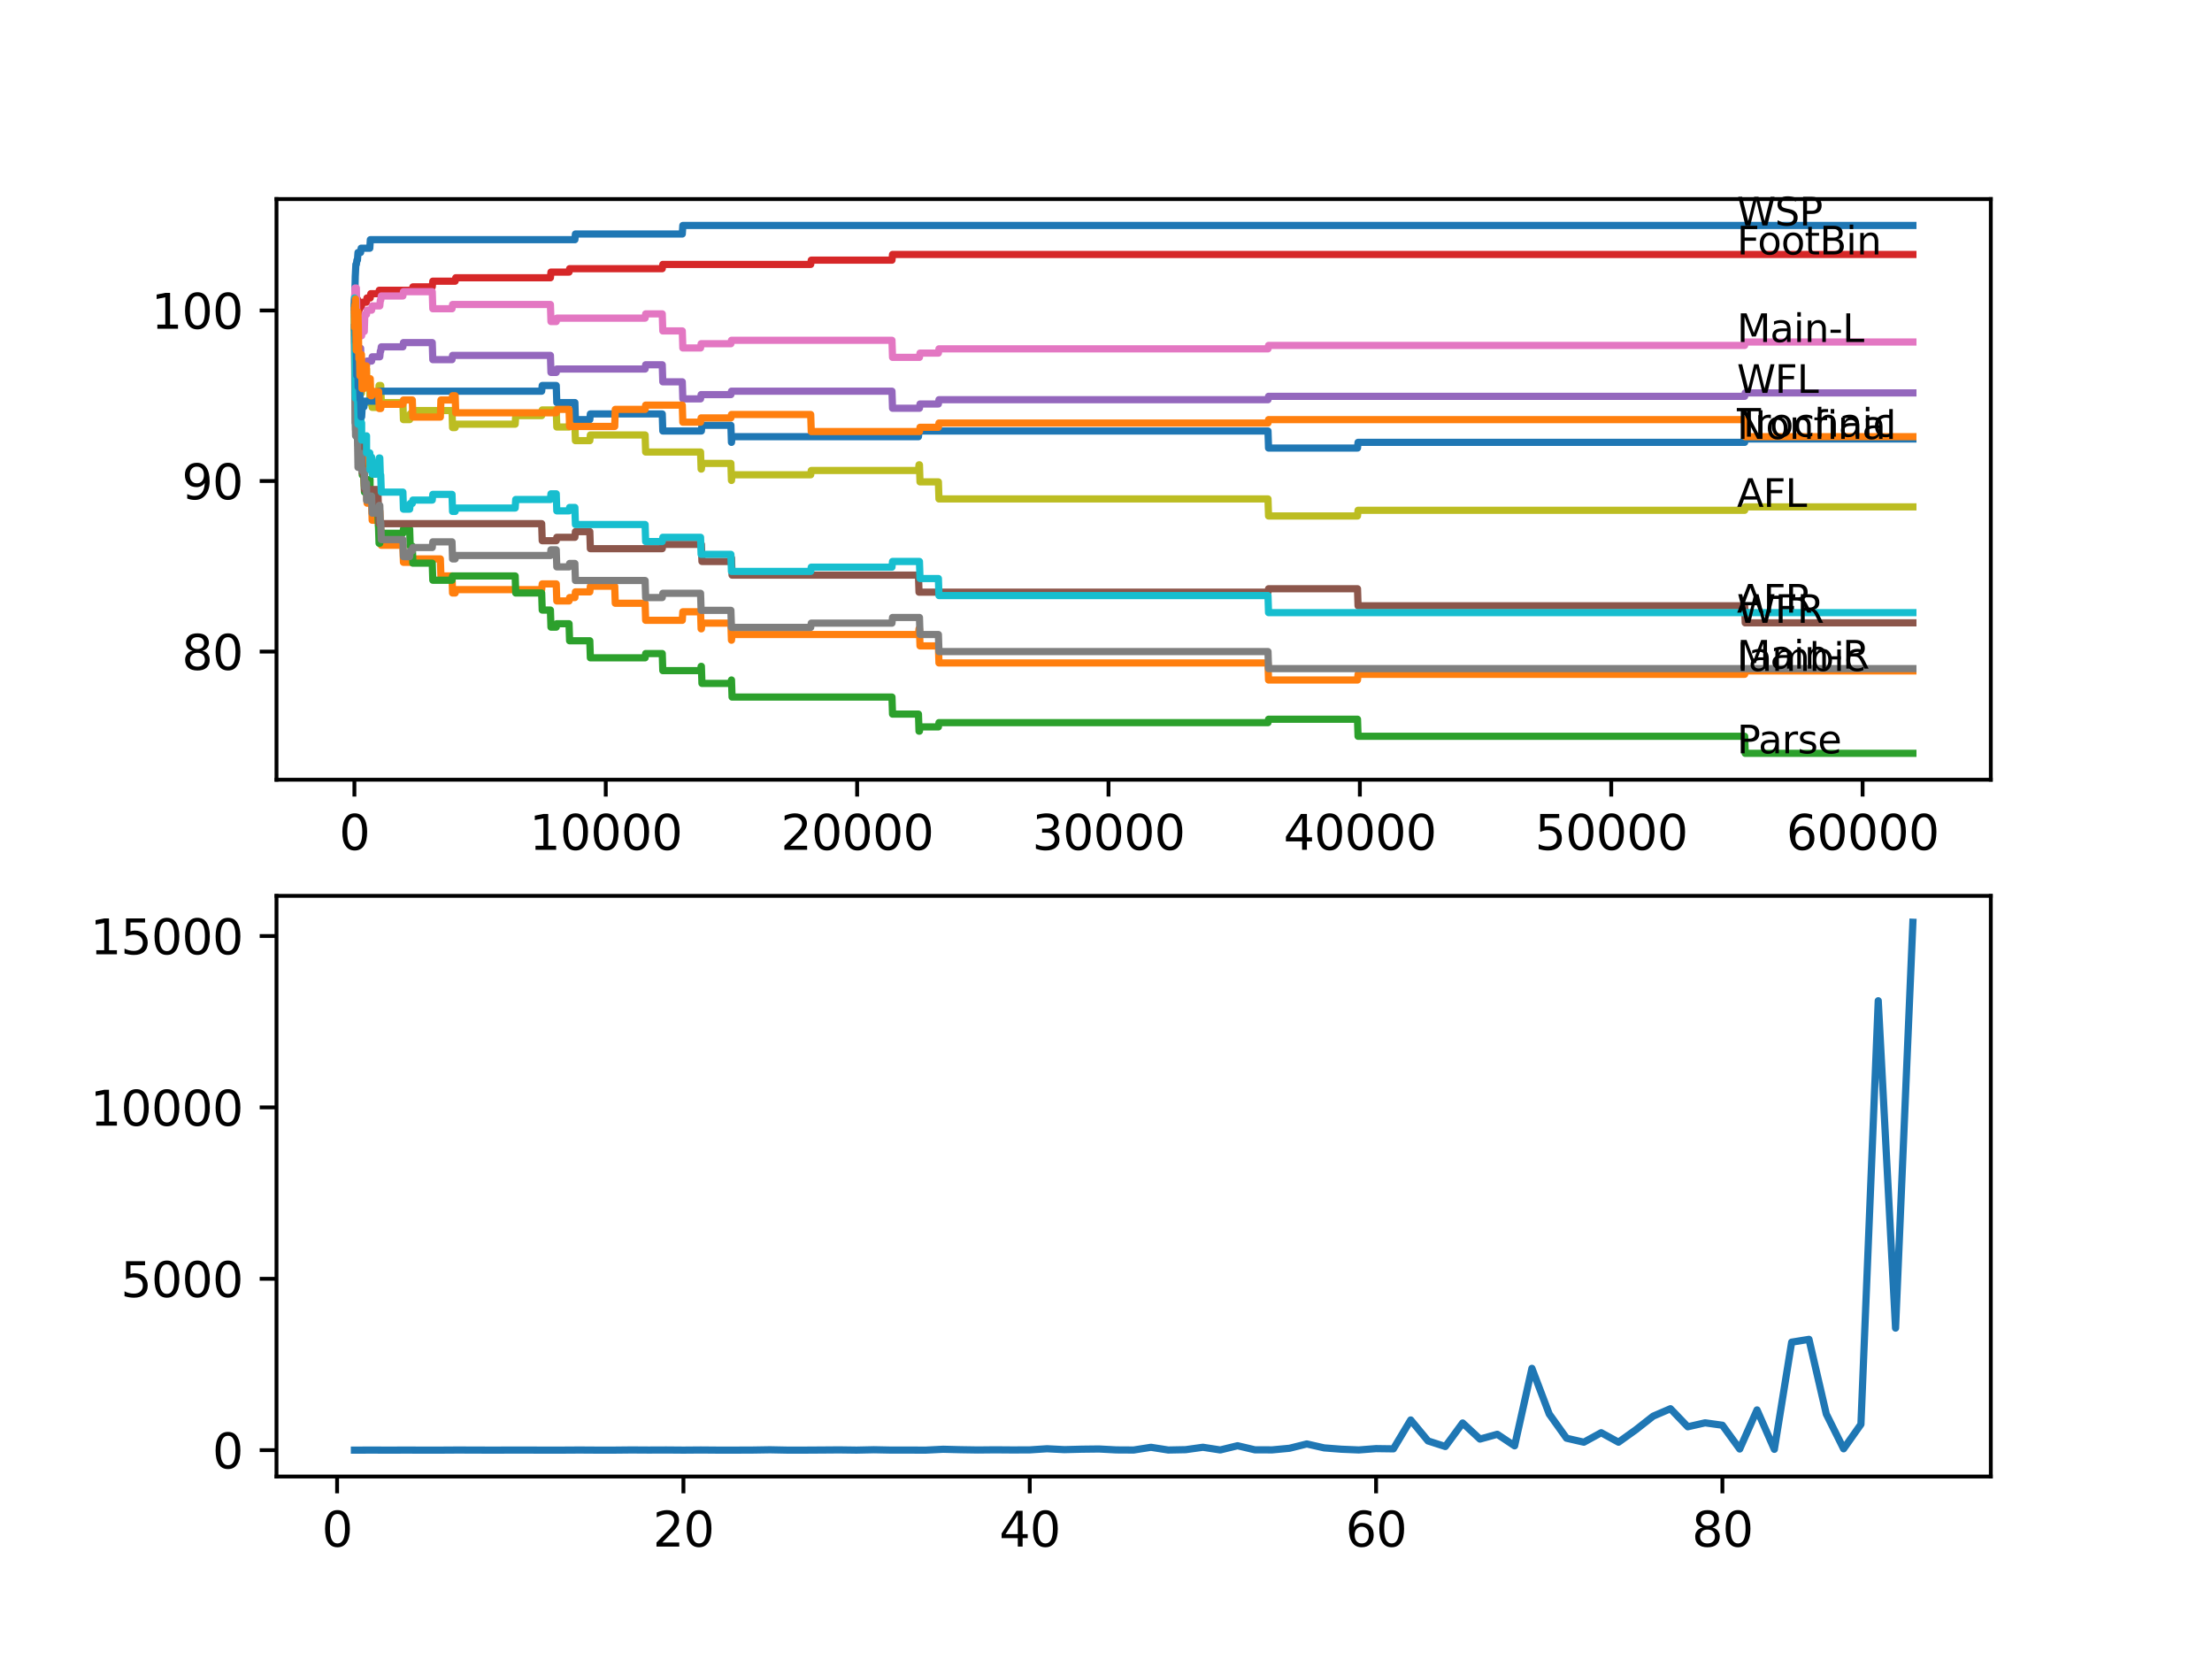 <?xml version="1.0" encoding="utf-8" standalone="no"?>
<!DOCTYPE svg PUBLIC "-//W3C//DTD SVG 1.1//EN"
  "http://www.w3.org/Graphics/SVG/1.1/DTD/svg11.dtd">
<svg xmlns:xlink="http://www.w3.org/1999/xlink" width="460.8pt" height="345.6pt" viewBox="0 0 460.8 345.6" xmlns="http://www.w3.org/2000/svg" version="1.1">
 <defs>
  <style type="text/css">*{stroke-linejoin: round; stroke-linecap: butt}</style>
 </defs>
 <g id="figure_1">
  <g id="patch_1">
   <path d="M 0 345.6 
L 460.8 345.6 
L 460.8 0 
L 0 0 
z
" style="fill: #ffffff"/>
  </g>
  <g id="axes_1">
   <g id="patch_2">
    <path d="M 57.6 162.432 
L 414.72 162.432 
L 414.72 41.472 
L 57.6 41.472 
z
" style="fill: #ffffff"/>
   </g>
   <g id="matplotlib.axis_1">
    <g id="xtick_1">
     <g id="line2d_1">
      <defs>
       <path id="m4cd9a6e274" d="M 0 0 
L 0 3.5 
" style="stroke: #000000; stroke-width: 0.8"/>
      </defs>
      <g>
       <use xlink:href="#m4cd9a6e274" x="73.827" y="162.432" style="stroke: #000000; stroke-width: 0.8"/>
      </g>
     </g>
     <g id="text_1">
      <!-- 0 -->
      <g transform="translate(70.646 177.03)scale(0.1 -0.1)">
       <defs>
        <path id="DejaVuSans-30" d="M 2034 4250 
Q 1547 4250 1301 3770 
Q 1056 3291 1056 2328 
Q 1056 1369 1301 889 
Q 1547 409 2034 409 
Q 2525 409 2770 889 
Q 3016 1369 3016 2328 
Q 3016 3291 2770 3770 
Q 2525 4250 2034 4250 
z
M 2034 4750 
Q 2819 4750 3233 4129 
Q 3647 3509 3647 2328 
Q 3647 1150 3233 529 
Q 2819 -91 2034 -91 
Q 1250 -91 836 529 
Q 422 1150 422 2328 
Q 422 3509 836 4129 
Q 1250 4750 2034 4750 
z
" transform="scale(0.016)"/>
       </defs>
       <use xlink:href="#DejaVuSans-30"/>
      </g>
     </g>
    </g>
    <g id="xtick_2">
     <g id="line2d_2">
      <g>
       <use xlink:href="#m4cd9a6e274" x="126.192" y="162.432" style="stroke: #000000; stroke-width: 0.8"/>
      </g>
     </g>
     <g id="text_2">
      <!-- 10000 -->
      <g transform="translate(110.286 177.03)scale(0.1 -0.1)">
       <defs>
        <path id="DejaVuSans-31" d="M 794 531 
L 1825 531 
L 1825 4091 
L 703 3866 
L 703 4441 
L 1819 4666 
L 2450 4666 
L 2450 531 
L 3481 531 
L 3481 0 
L 794 0 
L 794 531 
z
" transform="scale(0.016)"/>
       </defs>
       <use xlink:href="#DejaVuSans-31"/>
       <use xlink:href="#DejaVuSans-30" x="63.623"/>
       <use xlink:href="#DejaVuSans-30" x="127.246"/>
       <use xlink:href="#DejaVuSans-30" x="190.869"/>
       <use xlink:href="#DejaVuSans-30" x="254.492"/>
      </g>
     </g>
    </g>
    <g id="xtick_3">
     <g id="line2d_3">
      <g>
       <use xlink:href="#m4cd9a6e274" x="178.556" y="162.432" style="stroke: #000000; stroke-width: 0.8"/>
      </g>
     </g>
     <g id="text_3">
      <!-- 20000 -->
      <g transform="translate(162.65 177.03)scale(0.1 -0.1)">
       <defs>
        <path id="DejaVuSans-32" d="M 1228 531 
L 3431 531 
L 3431 0 
L 469 0 
L 469 531 
Q 828 903 1448 1529 
Q 2069 2156 2228 2338 
Q 2531 2678 2651 2914 
Q 2772 3150 2772 3378 
Q 2772 3750 2511 3984 
Q 2250 4219 1831 4219 
Q 1534 4219 1204 4116 
Q 875 4013 500 3803 
L 500 4441 
Q 881 4594 1212 4672 
Q 1544 4750 1819 4750 
Q 2544 4750 2975 4387 
Q 3406 4025 3406 3419 
Q 3406 3131 3298 2873 
Q 3191 2616 2906 2266 
Q 2828 2175 2409 1742 
Q 1991 1309 1228 531 
z
" transform="scale(0.016)"/>
       </defs>
       <use xlink:href="#DejaVuSans-32"/>
       <use xlink:href="#DejaVuSans-30" x="63.623"/>
       <use xlink:href="#DejaVuSans-30" x="127.246"/>
       <use xlink:href="#DejaVuSans-30" x="190.869"/>
       <use xlink:href="#DejaVuSans-30" x="254.492"/>
      </g>
     </g>
    </g>
    <g id="xtick_4">
     <g id="line2d_4">
      <g>
       <use xlink:href="#m4cd9a6e274" x="230.921" y="162.432" style="stroke: #000000; stroke-width: 0.8"/>
      </g>
     </g>
     <g id="text_4">
      <!-- 30000 -->
      <g transform="translate(215.015 177.03)scale(0.1 -0.1)">
       <defs>
        <path id="DejaVuSans-33" d="M 2597 2516 
Q 3050 2419 3304 2112 
Q 3559 1806 3559 1356 
Q 3559 666 3084 287 
Q 2609 -91 1734 -91 
Q 1441 -91 1130 -33 
Q 819 25 488 141 
L 488 750 
Q 750 597 1062 519 
Q 1375 441 1716 441 
Q 2309 441 2620 675 
Q 2931 909 2931 1356 
Q 2931 1769 2642 2001 
Q 2353 2234 1838 2234 
L 1294 2234 
L 1294 2753 
L 1863 2753 
Q 2328 2753 2575 2939 
Q 2822 3125 2822 3475 
Q 2822 3834 2567 4026 
Q 2313 4219 1838 4219 
Q 1578 4219 1281 4162 
Q 984 4106 628 3988 
L 628 4550 
Q 988 4650 1302 4700 
Q 1616 4750 1894 4750 
Q 2613 4750 3031 4423 
Q 3450 4097 3450 3541 
Q 3450 3153 3228 2886 
Q 3006 2619 2597 2516 
z
" transform="scale(0.016)"/>
       </defs>
       <use xlink:href="#DejaVuSans-33"/>
       <use xlink:href="#DejaVuSans-30" x="63.623"/>
       <use xlink:href="#DejaVuSans-30" x="127.246"/>
       <use xlink:href="#DejaVuSans-30" x="190.869"/>
       <use xlink:href="#DejaVuSans-30" x="254.492"/>
      </g>
     </g>
    </g>
    <g id="xtick_5">
     <g id="line2d_5">
      <g>
       <use xlink:href="#m4cd9a6e274" x="283.285" y="162.432" style="stroke: #000000; stroke-width: 0.8"/>
      </g>
     </g>
     <g id="text_5">
      <!-- 40000 -->
      <g transform="translate(267.379 177.03)scale(0.1 -0.1)">
       <defs>
        <path id="DejaVuSans-34" d="M 2419 4116 
L 825 1625 
L 2419 1625 
L 2419 4116 
z
M 2253 4666 
L 3047 4666 
L 3047 1625 
L 3713 1625 
L 3713 1100 
L 3047 1100 
L 3047 0 
L 2419 0 
L 2419 1100 
L 313 1100 
L 313 1709 
L 2253 4666 
z
" transform="scale(0.016)"/>
       </defs>
       <use xlink:href="#DejaVuSans-34"/>
       <use xlink:href="#DejaVuSans-30" x="63.623"/>
       <use xlink:href="#DejaVuSans-30" x="127.246"/>
       <use xlink:href="#DejaVuSans-30" x="190.869"/>
       <use xlink:href="#DejaVuSans-30" x="254.492"/>
      </g>
     </g>
    </g>
    <g id="xtick_6">
     <g id="line2d_6">
      <g>
       <use xlink:href="#m4cd9a6e274" x="335.65" y="162.432" style="stroke: #000000; stroke-width: 0.8"/>
      </g>
     </g>
     <g id="text_6">
      <!-- 50000 -->
      <g transform="translate(319.744 177.03)scale(0.1 -0.1)">
       <defs>
        <path id="DejaVuSans-35" d="M 691 4666 
L 3169 4666 
L 3169 4134 
L 1269 4134 
L 1269 2991 
Q 1406 3038 1543 3061 
Q 1681 3084 1819 3084 
Q 2600 3084 3056 2656 
Q 3513 2228 3513 1497 
Q 3513 744 3044 326 
Q 2575 -91 1722 -91 
Q 1428 -91 1123 -41 
Q 819 9 494 109 
L 494 744 
Q 775 591 1075 516 
Q 1375 441 1709 441 
Q 2250 441 2565 725 
Q 2881 1009 2881 1497 
Q 2881 1984 2565 2268 
Q 2250 2553 1709 2553 
Q 1456 2553 1204 2497 
Q 953 2441 691 2322 
L 691 4666 
z
" transform="scale(0.016)"/>
       </defs>
       <use xlink:href="#DejaVuSans-35"/>
       <use xlink:href="#DejaVuSans-30" x="63.623"/>
       <use xlink:href="#DejaVuSans-30" x="127.246"/>
       <use xlink:href="#DejaVuSans-30" x="190.869"/>
       <use xlink:href="#DejaVuSans-30" x="254.492"/>
      </g>
     </g>
    </g>
    <g id="xtick_7">
     <g id="line2d_7">
      <g>
       <use xlink:href="#m4cd9a6e274" x="388.014" y="162.432" style="stroke: #000000; stroke-width: 0.8"/>
      </g>
     </g>
     <g id="text_7">
      <!-- 60000 -->
      <g transform="translate(372.108 177.03)scale(0.1 -0.1)">
       <defs>
        <path id="DejaVuSans-36" d="M 2113 2584 
Q 1688 2584 1439 2293 
Q 1191 2003 1191 1497 
Q 1191 994 1439 701 
Q 1688 409 2113 409 
Q 2538 409 2786 701 
Q 3034 994 3034 1497 
Q 3034 2003 2786 2293 
Q 2538 2584 2113 2584 
z
M 3366 4563 
L 3366 3988 
Q 3128 4100 2886 4159 
Q 2644 4219 2406 4219 
Q 1781 4219 1451 3797 
Q 1122 3375 1075 2522 
Q 1259 2794 1537 2939 
Q 1816 3084 2150 3084 
Q 2853 3084 3261 2657 
Q 3669 2231 3669 1497 
Q 3669 778 3244 343 
Q 2819 -91 2113 -91 
Q 1303 -91 875 529 
Q 447 1150 447 2328 
Q 447 3434 972 4092 
Q 1497 4750 2381 4750 
Q 2619 4750 2861 4703 
Q 3103 4656 3366 4563 
z
" transform="scale(0.016)"/>
       </defs>
       <use xlink:href="#DejaVuSans-36"/>
       <use xlink:href="#DejaVuSans-30" x="63.623"/>
       <use xlink:href="#DejaVuSans-30" x="127.246"/>
       <use xlink:href="#DejaVuSans-30" x="190.869"/>
       <use xlink:href="#DejaVuSans-30" x="254.492"/>
      </g>
     </g>
    </g>
   </g>
   <g id="matplotlib.axis_2">
    <g id="ytick_1">
     <g id="line2d_8">
      <defs>
       <path id="mcfcd69f69e" d="M 0 0 
L -3.5 0 
" style="stroke: #000000; stroke-width: 0.8"/>
      </defs>
      <g>
       <use xlink:href="#mcfcd69f69e" x="57.6" y="135.735" style="stroke: #000000; stroke-width: 0.8"/>
      </g>
     </g>
     <g id="text_8">
      <!-- 80 -->
      <g transform="translate(37.875 139.534)scale(0.1 -0.1)">
       <defs>
        <path id="DejaVuSans-38" d="M 2034 2216 
Q 1584 2216 1326 1975 
Q 1069 1734 1069 1313 
Q 1069 891 1326 650 
Q 1584 409 2034 409 
Q 2484 409 2743 651 
Q 3003 894 3003 1313 
Q 3003 1734 2745 1975 
Q 2488 2216 2034 2216 
z
M 1403 2484 
Q 997 2584 770 2862 
Q 544 3141 544 3541 
Q 544 4100 942 4425 
Q 1341 4750 2034 4750 
Q 2731 4750 3128 4425 
Q 3525 4100 3525 3541 
Q 3525 3141 3298 2862 
Q 3072 2584 2669 2484 
Q 3125 2378 3379 2068 
Q 3634 1759 3634 1313 
Q 3634 634 3220 271 
Q 2806 -91 2034 -91 
Q 1263 -91 848 271 
Q 434 634 434 1313 
Q 434 1759 690 2068 
Q 947 2378 1403 2484 
z
M 1172 3481 
Q 1172 3119 1398 2916 
Q 1625 2713 2034 2713 
Q 2441 2713 2670 2916 
Q 2900 3119 2900 3481 
Q 2900 3844 2670 4047 
Q 2441 4250 2034 4250 
Q 1625 4250 1398 4047 
Q 1172 3844 1172 3481 
z
" transform="scale(0.016)"/>
       </defs>
       <use xlink:href="#DejaVuSans-38"/>
       <use xlink:href="#DejaVuSans-30" x="63.623"/>
      </g>
     </g>
    </g>
    <g id="ytick_2">
     <g id="line2d_9">
      <g>
       <use xlink:href="#mcfcd69f69e" x="57.6" y="100.205" style="stroke: #000000; stroke-width: 0.8"/>
      </g>
     </g>
     <g id="text_9">
      <!-- 90 -->
      <g transform="translate(37.875 104.004)scale(0.1 -0.1)">
       <defs>
        <path id="DejaVuSans-39" d="M 703 97 
L 703 672 
Q 941 559 1184 500 
Q 1428 441 1663 441 
Q 2288 441 2617 861 
Q 2947 1281 2994 2138 
Q 2813 1869 2534 1725 
Q 2256 1581 1919 1581 
Q 1219 1581 811 2004 
Q 403 2428 403 3163 
Q 403 3881 828 4315 
Q 1253 4750 1959 4750 
Q 2769 4750 3195 4129 
Q 3622 3509 3622 2328 
Q 3622 1225 3098 567 
Q 2575 -91 1691 -91 
Q 1453 -91 1209 -44 
Q 966 3 703 97 
z
M 1959 2075 
Q 2384 2075 2632 2365 
Q 2881 2656 2881 3163 
Q 2881 3666 2632 3958 
Q 2384 4250 1959 4250 
Q 1534 4250 1286 3958 
Q 1038 3666 1038 3163 
Q 1038 2656 1286 2365 
Q 1534 2075 1959 2075 
z
" transform="scale(0.016)"/>
       </defs>
       <use xlink:href="#DejaVuSans-39"/>
       <use xlink:href="#DejaVuSans-30" x="63.623"/>
      </g>
     </g>
    </g>
    <g id="ytick_3">
     <g id="line2d_10">
      <g>
       <use xlink:href="#mcfcd69f69e" x="57.6" y="64.676" style="stroke: #000000; stroke-width: 0.8"/>
      </g>
     </g>
     <g id="text_10">
      <!-- 100 -->
      <g transform="translate(31.512 68.475)scale(0.1 -0.1)">
       <use xlink:href="#DejaVuSans-31"/>
       <use xlink:href="#DejaVuSans-30" x="63.623"/>
       <use xlink:href="#DejaVuSans-30" x="127.246"/>
      </g>
     </g>
    </g>
   </g>
   <g id="line2d_11">
    <path d="M 73.833 64.676 
L 73.848 64.676 
L 74.011 57.451 
L 74.016 57.451 
L 74.136 55.083 
L 74.236 55.083 
L 74.351 54.195 
L 74.461 54.195 
L 74.582 52.596 
L 75.121 52.596 
L 75.236 51.707 
L 77.032 51.707 
L 77.147 49.931 
L 119.756 49.931 
L 119.872 48.747 
L 142.132 48.747 
L 142.247 46.97 
L 398.487 46.97 
L 398.487 46.97 
" clip-path="url(#pa462e3c3c9)" style="fill: none; stroke: #1f77b4; stroke-width: 1.5; stroke-linecap: square"/>
   </g>
   <g id="line2d_12">
    <path d="M 73.833 64.676 
L 73.953 72.847 
L 73.964 72.847 
L 73.969 71.663 
L 74.053 77.585 
L 74.074 77.585 
L 74.157 75.69 
L 74.163 79.243 
L 74.173 78.532 
L 74.189 78.532 
L 74.231 77.348 
L 74.236 80.901 
L 74.288 80.901 
L 74.299 80.901 
L 74.325 86.23 
L 74.414 85.046 
L 74.461 85.046 
L 74.529 84.335 
L 74.534 87.888 
L 74.55 87.888 
L 74.555 87.888 
L 74.608 87 
L 74.613 90.553 
L 74.655 89.842 
L 74.681 89.842 
L 74.796 89.132 
L 74.896 89.132 
L 75.016 96.238 
L 75.336 96.238 
L 75.456 94.165 
L 75.791 94.165 
L 75.912 101.271 
L 76.357 101.271 
L 76.472 104.824 
L 77.414 104.824 
L 77.53 108.377 
L 78.849 108.377 
L 78.964 106.482 
L 79.116 106.482 
L 79.232 110.035 
L 79.315 110.035 
L 79.43 113.588 
L 83.929 113.588 
L 84.044 117.141 
L 85.892 117.141 
L 86.007 116.43 
L 91.736 116.43 
L 91.851 119.983 
L 94.161 119.983 
L 94.276 123.536 
L 94.82 123.536 
L 94.936 122.826 
L 112.839 122.826 
L 112.954 121.641 
L 115.876 121.641 
L 115.991 125.194 
L 118.542 125.194 
L 118.657 124.484 
L 119.756 124.484 
L 119.872 123.299 
L 122.867 123.299 
L 122.982 122.115 
L 128.056 122.115 
L 128.171 125.668 
L 134.387 125.668 
L 134.502 129.221 
L 142.132 129.221 
L 142.247 127.444 
L 145.939 127.444 
L 146.054 130.997 
L 146.111 130.997 
L 146.227 129.813 
L 152.259 129.813 
L 152.374 133.366 
L 152.385 133.366 
L 152.5 132.182 
L 191.333 132.182 
L 191.449 130.997 
L 191.538 130.997 
L 191.653 134.55 
L 195.486 134.55 
L 195.601 138.103 
L 264.146 138.103 
L 264.261 141.656 
L 282.793 141.656 
L 282.908 140.472 
L 363.445 140.472 
L 363.56 139.761 
L 398.487 139.761 
L 398.487 139.761 
" clip-path="url(#pa462e3c3c9)" style="fill: none; stroke: #ff7f0e; stroke-width: 1.5; stroke-linecap: square"/>
   </g>
   <g id="line2d_13">
    <path d="M 73.833 68.229 
L 73.869 65.623 
L 73.906 71.545 
L 73.927 70.36 
L 74.047 77.466 
L 74.074 77.466 
L 74.194 86.941 
L 74.231 86.941 
L 74.309 84.276 
L 74.314 87.829 
L 74.325 87.829 
L 74.44 91.382 
L 74.461 91.382 
L 74.582 89.783 
L 74.608 89.783 
L 74.728 96.889 
L 74.896 96.889 
L 75.011 96.297 
L 75.121 96.297 
L 75.236 95.409 
L 75.357 95.409 
L 75.472 98.962 
L 75.812 98.962 
L 75.927 102.515 
L 76.357 102.515 
L 76.472 101.626 
L 77.032 101.626 
L 77.085 99.85 
L 77.09 103.403 
L 77.137 103.403 
L 77.414 103.403 
L 77.53 102.515 
L 78.362 102.515 
L 78.477 106.067 
L 78.708 106.067 
L 78.823 109.62 
L 78.849 109.62 
L 78.964 113.173 
L 79.116 113.173 
L 79.232 111.989 
L 79.315 111.989 
L 79.43 111.101 
L 83.929 111.101 
L 84.044 110.213 
L 85.337 110.213 
L 85.452 113.766 
L 85.892 113.766 
L 86.007 117.318 
L 90.045 117.318 
L 90.16 120.871 
L 94.161 120.871 
L 94.276 119.983 
L 107.32 119.983 
L 107.435 123.536 
L 112.839 123.536 
L 112.954 127.089 
L 114.661 127.089 
L 114.777 130.642 
L 115.876 130.642 
L 115.991 129.931 
L 118.542 129.931 
L 118.657 133.484 
L 122.867 133.484 
L 122.982 137.037 
L 134.387 137.037 
L 134.502 136.149 
L 137.958 136.149 
L 138.073 139.702 
L 145.939 139.702 
L 146.054 138.814 
L 146.111 138.814 
L 146.227 142.367 
L 152.259 142.367 
L 152.374 141.656 
L 152.385 141.656 
L 152.5 145.209 
L 185.814 145.209 
L 185.929 148.762 
L 191.333 148.762 
L 191.449 152.315 
L 191.538 152.315 
L 191.653 151.427 
L 195.486 151.427 
L 195.601 150.539 
L 264.146 150.539 
L 264.261 149.828 
L 282.793 149.828 
L 282.908 153.381 
L 363.445 153.381 
L 363.56 156.934 
L 398.487 156.934 
L 398.487 156.934 
" clip-path="url(#pa462e3c3c9)" style="fill: none; stroke: #2ca02c; stroke-width: 1.5; stroke-linecap: square"/>
   </g>
   <g id="line2d_14">
    <path d="M 73.833 63.965 
L 73.843 63.965 
L 73.917 61.36 
L 73.922 64.913 
L 73.953 63.728 
L 73.958 63.728 
L 74 62.84 
L 74.006 66.393 
L 74.053 66.393 
L 74.074 66.393 
L 74.205 63.195 
L 74.299 63.195 
L 74.414 62.307 
L 74.461 62.307 
L 74.576 65.86 
L 74.639 65.86 
L 74.76 64.439 
L 74.896 64.439 
L 75.011 63.847 
L 75.299 63.847 
L 75.414 62.958 
L 76.325 62.958 
L 76.44 62.07 
L 77.126 62.07 
L 77.242 61.182 
L 78.881 61.182 
L 78.996 60.471 
L 85.892 60.471 
L 86.007 59.761 
L 90.045 59.761 
L 90.16 58.576 
L 94.82 58.576 
L 94.936 57.866 
L 114.661 57.866 
L 114.777 56.682 
L 118.542 56.682 
L 118.657 55.971 
L 137.958 55.971 
L 138.073 55.083 
L 168.885 55.083 
L 169 54.195 
L 185.814 54.195 
L 185.929 53.01 
L 398.487 53.01 
L 398.487 53.01 
" clip-path="url(#pa462e3c3c9)" style="fill: none; stroke: #d62728; stroke-width: 1.5; stroke-linecap: square"/>
   </g>
   <g id="line2d_15">
    <path d="M 73.833 68.229 
L 73.906 68.229 
L 74.026 66.156 
L 74.236 66.156 
L 74.356 73.262 
L 74.461 73.262 
L 74.576 72.551 
L 75.121 72.551 
L 75.236 76.104 
L 76.357 76.104 
L 76.472 75.216 
L 77.414 75.216 
L 77.53 74.328 
L 79.116 74.328 
L 79.232 73.144 
L 79.315 73.144 
L 79.43 72.255 
L 83.929 72.255 
L 84.044 71.367 
L 90.045 71.367 
L 90.16 74.92 
L 94.161 74.92 
L 94.276 74.032 
L 114.661 74.032 
L 114.777 77.585 
L 115.876 77.585 
L 115.991 76.874 
L 134.387 76.874 
L 134.502 75.986 
L 137.958 75.986 
L 138.073 79.539 
L 142.132 79.539 
L 142.247 83.092 
L 145.939 83.092 
L 146.054 82.204 
L 152.259 82.204 
L 152.374 81.493 
L 185.814 81.493 
L 185.929 85.046 
L 191.538 85.046 
L 191.653 84.158 
L 195.486 84.158 
L 195.601 83.269 
L 264.146 83.269 
L 264.261 82.559 
L 363.445 82.559 
L 363.56 81.848 
L 398.487 81.848 
L 398.487 81.848 
" clip-path="url(#pa462e3c3c9)" style="fill: none; stroke: #9467bd; stroke-width: 1.5; stroke-linecap: square"/>
   </g>
   <g id="line2d_16">
    <path d="M 73.833 68.229 
L 73.848 68.229 
L 73.979 83.625 
L 74.016 83.625 
L 74.042 82.44 
L 74.084 89.546 
L 74.105 88.362 
L 74.236 88.362 
L 74.325 86.586 
L 74.33 90.138 
L 74.335 90.138 
L 74.555 90.138 
L 74.608 89.25 
L 74.613 92.803 
L 74.65 92.803 
L 74.896 92.803 
L 75.011 92.211 
L 75.121 92.211 
L 75.236 91.323 
L 75.336 91.323 
L 75.456 98.429 
L 75.812 98.429 
L 75.927 101.982 
L 78.708 101.982 
L 78.823 105.535 
L 78.849 105.535 
L 78.964 109.087 
L 112.839 109.087 
L 112.954 112.64 
L 115.876 112.64 
L 115.991 111.93 
L 119.756 111.93 
L 119.872 110.746 
L 122.867 110.746 
L 122.982 114.298 
L 137.958 114.298 
L 138.073 113.41 
L 146.111 113.41 
L 146.227 116.963 
L 152.259 116.963 
L 152.374 116.253 
L 152.385 116.253 
L 152.5 119.806 
L 191.333 119.806 
L 191.449 123.358 
L 264.146 123.358 
L 264.261 122.648 
L 282.793 122.648 
L 282.908 126.201 
L 363.445 126.201 
L 363.56 129.754 
L 398.487 129.754 
L 398.487 129.754 
" clip-path="url(#pa462e3c3c9)" style="fill: none; stroke: #8c564b; stroke-width: 1.5; stroke-linecap: square"/>
   </g>
   <g id="line2d_17">
    <path d="M 73.833 63.965 
L 73.958 59.998 
L 74.236 59.998 
L 74.356 67.104 
L 74.461 67.104 
L 74.576 66.393 
L 75.121 66.393 
L 75.236 69.946 
L 75.336 69.946 
L 75.451 69.058 
L 75.885 69.058 
L 76.001 65.505 
L 76.357 65.505 
L 76.472 64.616 
L 77.414 64.616 
L 77.53 63.728 
L 79.116 63.728 
L 79.232 62.544 
L 79.315 62.544 
L 79.43 61.656 
L 83.929 61.656 
L 84.044 60.767 
L 90.045 60.767 
L 90.16 64.32 
L 94.161 64.32 
L 94.276 63.432 
L 114.661 63.432 
L 114.777 66.985 
L 115.876 66.985 
L 115.991 66.275 
L 134.387 66.275 
L 134.502 65.386 
L 137.958 65.386 
L 138.073 68.939 
L 142.132 68.939 
L 142.247 72.492 
L 145.939 72.492 
L 146.054 71.604 
L 152.259 71.604 
L 152.374 70.893 
L 185.814 70.893 
L 185.929 74.446 
L 191.538 74.446 
L 191.653 73.558 
L 195.486 73.558 
L 195.601 72.67 
L 264.146 72.67 
L 264.261 71.959 
L 363.445 71.959 
L 363.56 71.249 
L 398.487 71.249 
L 398.487 71.249 
" clip-path="url(#pa462e3c3c9)" style="fill: none; stroke: #e377c2; stroke-width: 1.5; stroke-linecap: square"/>
   </g>
   <g id="line2d_18">
    <path d="M 73.833 68.229 
L 73.958 88.125 
L 73.969 87.237 
L 74 87.237 
L 74.074 90.79 
L 74.11 89.191 
L 74.163 89.191 
L 74.283 87.592 
L 74.299 87.592 
L 74.309 86.704 
L 74.314 90.257 
L 74.393 90.257 
L 74.461 90.257 
L 74.582 97.363 
L 74.639 97.363 
L 74.76 95.942 
L 74.896 95.942 
L 75.011 95.349 
L 75.299 95.349 
L 75.336 94.461 
L 75.341 98.014 
L 75.393 98.014 
L 75.885 98.014 
L 76.001 101.567 
L 76.325 101.567 
L 76.357 100.679 
L 76.362 104.232 
L 76.42 104.232 
L 77.126 104.232 
L 77.242 103.344 
L 77.414 103.344 
L 77.53 106.897 
L 78.708 106.897 
L 78.823 106.008 
L 78.881 106.008 
L 78.996 105.298 
L 79.116 105.298 
L 79.232 108.851 
L 79.315 108.851 
L 79.43 112.404 
L 83.929 112.404 
L 84.044 115.957 
L 85.337 115.957 
L 85.452 114.772 
L 85.892 114.772 
L 86.007 114.062 
L 90.045 114.062 
L 90.16 112.877 
L 94.161 112.877 
L 94.276 116.43 
L 94.82 116.43 
L 94.936 115.72 
L 114.661 115.72 
L 114.777 114.535 
L 115.876 114.535 
L 115.991 118.088 
L 118.542 118.088 
L 118.657 117.378 
L 119.756 117.378 
L 119.872 120.931 
L 134.387 120.931 
L 134.502 124.484 
L 137.958 124.484 
L 138.073 123.595 
L 145.939 123.595 
L 146.054 127.148 
L 152.259 127.148 
L 152.374 130.701 
L 168.885 130.701 
L 169 129.813 
L 185.814 129.813 
L 185.929 128.629 
L 191.538 128.629 
L 191.653 132.182 
L 195.486 132.182 
L 195.601 135.735 
L 264.146 135.735 
L 264.261 139.288 
L 398.487 139.288 
L 398.487 139.288 
" clip-path="url(#pa462e3c3c9)" style="fill: none; stroke: #7f7f7f; stroke-width: 1.5; stroke-linecap: square"/>
   </g>
   <g id="line2d_19">
    <path d="M 73.833 63.965 
L 73.843 63.965 
L 73.848 63.255 
L 73.869 69.65 
L 73.89 68.465 
L 74.011 74.979 
L 74.016 74.979 
L 74.1 79.006 
L 74.131 78.118 
L 74.163 78.118 
L 74.236 73.558 
L 74.278 77.111 
L 74.309 77.111 
L 74.424 74.15 
L 74.461 74.15 
L 74.582 81.256 
L 74.608 81.256 
L 74.728 78.947 
L 74.896 78.947 
L 75.011 78.355 
L 75.121 78.355 
L 75.236 81.907 
L 75.299 81.907 
L 75.425 78.947 
L 75.812 78.947 
L 75.927 77.762 
L 76.325 77.762 
L 76.357 76.874 
L 76.362 80.427 
L 76.42 80.427 
L 77.032 80.427 
L 77.085 83.98 
L 77.142 81.315 
L 77.414 81.315 
L 77.53 84.868 
L 78.362 84.868 
L 78.477 83.092 
L 78.708 83.092 
L 78.823 82.204 
L 78.849 82.204 
L 78.964 80.309 
L 79.315 80.309 
L 79.43 83.862 
L 83.929 83.862 
L 84.044 87.415 
L 85.337 87.415 
L 85.452 86.23 
L 85.892 86.23 
L 86.007 85.52 
L 94.161 85.52 
L 94.276 89.073 
L 94.82 89.073 
L 94.936 88.362 
L 107.32 88.362 
L 107.435 86.586 
L 112.839 86.586 
L 112.954 85.401 
L 115.876 85.401 
L 115.991 88.954 
L 118.542 88.954 
L 118.657 88.244 
L 119.756 88.244 
L 119.872 91.796 
L 122.867 91.796 
L 122.982 90.612 
L 134.387 90.612 
L 134.502 94.165 
L 145.939 94.165 
L 146.054 97.718 
L 146.111 97.718 
L 146.227 96.534 
L 152.259 96.534 
L 152.374 100.087 
L 152.385 100.087 
L 152.5 98.902 
L 168.885 98.902 
L 169 98.014 
L 191.333 98.014 
L 191.449 96.83 
L 191.538 96.83 
L 191.653 100.383 
L 195.486 100.383 
L 195.601 103.936 
L 264.146 103.936 
L 264.261 107.489 
L 282.793 107.489 
L 282.908 106.304 
L 363.445 106.304 
L 363.56 105.594 
L 398.487 105.594 
L 398.487 105.594 
" clip-path="url(#pa462e3c3c9)" style="fill: none; stroke: #bcbd22; stroke-width: 1.5; stroke-linecap: square"/>
   </g>
   <g id="line2d_20">
    <path d="M 73.833 63.965 
L 73.848 62.07 
L 73.906 70.834 
L 74.032 82.973 
L 74.074 82.973 
L 74.215 78.591 
L 74.236 78.591 
L 74.299 82.144 
L 74.346 81.256 
L 74.461 81.256 
L 74.582 88.362 
L 74.608 88.362 
L 74.728 86.053 
L 74.896 86.053 
L 75.011 85.46 
L 75.121 85.46 
L 75.236 89.013 
L 75.299 89.013 
L 75.336 88.125 
L 75.341 91.678 
L 75.393 91.678 
L 76.325 91.678 
L 76.357 90.79 
L 76.362 94.343 
L 76.42 94.343 
L 77.032 94.343 
L 77.085 97.896 
L 77.142 95.231 
L 77.414 95.231 
L 77.53 98.784 
L 78.362 98.784 
L 78.477 97.007 
L 78.708 97.007 
L 78.823 96.119 
L 78.881 96.119 
L 78.996 95.409 
L 79.116 95.409 
L 79.232 98.962 
L 79.315 98.962 
L 79.43 102.515 
L 83.929 102.515 
L 84.044 106.067 
L 85.337 106.067 
L 85.452 104.883 
L 85.892 104.883 
L 86.007 104.173 
L 90.045 104.173 
L 90.16 102.988 
L 94.161 102.988 
L 94.276 106.541 
L 94.82 106.541 
L 94.936 105.831 
L 107.32 105.831 
L 107.435 104.054 
L 114.661 104.054 
L 114.777 102.87 
L 115.876 102.87 
L 115.991 106.423 
L 118.542 106.423 
L 118.657 105.712 
L 119.756 105.712 
L 119.872 109.265 
L 134.387 109.265 
L 134.502 112.818 
L 137.958 112.818 
L 138.073 111.93 
L 145.939 111.93 
L 146.054 115.483 
L 152.259 115.483 
L 152.374 119.036 
L 168.885 119.036 
L 169 118.148 
L 185.814 118.148 
L 185.929 116.963 
L 191.538 116.963 
L 191.653 120.516 
L 195.486 120.516 
L 195.601 124.069 
L 264.146 124.069 
L 264.261 127.622 
L 398.487 127.622 
L 398.487 127.622 
" clip-path="url(#pa462e3c3c9)" style="fill: none; stroke: #17becf; stroke-width: 1.5; stroke-linecap: square"/>
   </g>
   <g id="line2d_21">
    <path d="M 73.833 63.965 
L 73.848 63.965 
L 73.89 62.544 
L 73.896 66.097 
L 73.932 64.024 
L 74.042 69.946 
L 74.047 68.762 
L 74.079 68.762 
L 74.084 67.577 
L 74.089 71.13 
L 74.178 71.13 
L 74.236 71.13 
L 74.325 78.236 
L 74.351 77.052 
L 74.555 77.052 
L 74.608 80.605 
L 74.665 79.716 
L 74.896 79.716 
L 75.011 83.269 
L 75.121 83.269 
L 75.236 86.822 
L 75.336 86.822 
L 75.456 84.75 
L 75.812 84.75 
L 75.927 83.566 
L 78.708 83.566 
L 78.823 82.677 
L 78.849 82.677 
L 78.964 81.493 
L 112.839 81.493 
L 112.954 80.309 
L 115.876 80.309 
L 115.991 83.862 
L 119.756 83.862 
L 119.872 87.415 
L 122.867 87.415 
L 122.982 86.23 
L 137.958 86.23 
L 138.073 89.783 
L 146.111 89.783 
L 146.227 88.599 
L 152.259 88.599 
L 152.374 92.152 
L 152.385 92.152 
L 152.5 90.967 
L 191.333 90.967 
L 191.449 89.783 
L 264.146 89.783 
L 264.261 93.336 
L 282.793 93.336 
L 282.908 92.152 
L 363.445 92.152 
L 363.56 91.441 
L 398.487 91.441 
L 398.487 91.441 
" clip-path="url(#pa462e3c3c9)" style="fill: none; stroke: #1f77b4; stroke-width: 1.5; stroke-linecap: square"/>
   </g>
   <g id="line2d_22">
    <path d="M 73.833 64.676 
L 73.843 64.676 
L 73.901 68.229 
L 73.943 63.491 
L 73.948 63.491 
L 73.958 63.491 
L 74.042 67.044 
L 74.053 62.307 
L 74.063 62.307 
L 74.074 62.307 
L 74.199 72.966 
L 74.236 72.966 
L 74.372 68.525 
L 74.529 68.525 
L 74.555 64.972 
L 74.639 67.636 
L 74.76 74.742 
L 74.896 74.742 
L 74.974 78.295 
L 75.006 74.742 
L 75.121 74.742 
L 75.236 73.854 
L 75.299 73.854 
L 75.419 80.96 
L 75.791 80.96 
L 75.906 76.223 
L 76.325 76.223 
L 76.357 79.776 
L 76.435 78.887 
L 77.126 78.887 
L 77.242 82.44 
L 77.414 82.44 
L 77.53 81.552 
L 78.881 81.552 
L 78.996 85.105 
L 79.315 85.105 
L 79.43 84.217 
L 83.929 84.217 
L 84.044 83.329 
L 85.892 83.329 
L 86.007 86.882 
L 91.736 86.882 
L 91.851 83.329 
L 94.161 83.329 
L 94.276 82.44 
L 94.82 82.44 
L 94.936 85.993 
L 115.876 85.993 
L 115.991 85.283 
L 118.542 85.283 
L 118.657 88.836 
L 128.056 88.836 
L 128.171 85.283 
L 134.387 85.283 
L 134.502 84.395 
L 142.132 84.395 
L 142.247 87.947 
L 145.939 87.947 
L 146.054 87.059 
L 152.259 87.059 
L 152.374 86.349 
L 168.885 86.349 
L 169 89.902 
L 191.538 89.902 
L 191.653 89.013 
L 195.486 89.013 
L 195.601 88.125 
L 264.146 88.125 
L 264.261 87.415 
L 363.445 87.415 
L 363.56 90.967 
L 398.487 90.967 
L 398.487 90.967 
" clip-path="url(#pa462e3c3c9)" style="fill: none; stroke: #ff7f0e; stroke-width: 1.5; stroke-linecap: square"/>
   </g>
   <g id="patch_3">
    <path d="M 57.6 162.432 
L 57.6 41.472 
" style="fill: none; stroke: #000000; stroke-width: 0.8; stroke-linejoin: miter; stroke-linecap: square"/>
   </g>
   <g id="patch_4">
    <path d="M 414.72 162.432 
L 414.72 41.472 
" style="fill: none; stroke: #000000; stroke-width: 0.8; stroke-linejoin: miter; stroke-linecap: square"/>
   </g>
   <g id="patch_5">
    <path d="M 57.6 162.432 
L 414.72 162.432 
" style="fill: none; stroke: #000000; stroke-width: 0.8; stroke-linejoin: miter; stroke-linecap: square"/>
   </g>
   <g id="patch_6">
    <path d="M 57.6 41.472 
L 414.72 41.472 
" style="fill: none; stroke: #000000; stroke-width: 0.8; stroke-linejoin: miter; stroke-linecap: square"/>
   </g>
   <g id="text_11">
    <!-- WSP -->
    <g transform="translate(361.832 46.97)scale(0.08 -0.08)">
     <defs>
      <path id="DejaVuSans-57" d="M 213 4666 
L 850 4666 
L 1831 722 
L 2809 4666 
L 3519 4666 
L 4500 722 
L 5478 4666 
L 6119 4666 
L 4947 0 
L 4153 0 
L 3169 4050 
L 2175 0 
L 1381 0 
L 213 4666 
z
" transform="scale(0.016)"/>
      <path id="DejaVuSans-53" d="M 3425 4513 
L 3425 3897 
Q 3066 4069 2747 4153 
Q 2428 4238 2131 4238 
Q 1616 4238 1336 4038 
Q 1056 3838 1056 3469 
Q 1056 3159 1242 3001 
Q 1428 2844 1947 2747 
L 2328 2669 
Q 3034 2534 3370 2195 
Q 3706 1856 3706 1288 
Q 3706 609 3251 259 
Q 2797 -91 1919 -91 
Q 1588 -91 1214 -16 
Q 841 59 441 206 
L 441 856 
Q 825 641 1194 531 
Q 1563 422 1919 422 
Q 2459 422 2753 634 
Q 3047 847 3047 1241 
Q 3047 1584 2836 1778 
Q 2625 1972 2144 2069 
L 1759 2144 
Q 1053 2284 737 2584 
Q 422 2884 422 3419 
Q 422 4038 858 4394 
Q 1294 4750 2059 4750 
Q 2388 4750 2728 4690 
Q 3069 4631 3425 4513 
z
" transform="scale(0.016)"/>
      <path id="DejaVuSans-50" d="M 1259 4147 
L 1259 2394 
L 2053 2394 
Q 2494 2394 2734 2622 
Q 2975 2850 2975 3272 
Q 2975 3691 2734 3919 
Q 2494 4147 2053 4147 
L 1259 4147 
z
M 628 4666 
L 2053 4666 
Q 2838 4666 3239 4311 
Q 3641 3956 3641 3272 
Q 3641 2581 3239 2228 
Q 2838 1875 2053 1875 
L 1259 1875 
L 1259 0 
L 628 0 
L 628 4666 
z
" transform="scale(0.016)"/>
     </defs>
     <use xlink:href="#DejaVuSans-57"/>
     <use xlink:href="#DejaVuSans-53" x="98.877"/>
     <use xlink:href="#DejaVuSans-50" x="162.354"/>
    </g>
   </g>
   <g id="text_12">
    <!-- Iambic -->
    <g transform="translate(361.832 139.761)scale(0.08 -0.08)">
     <defs>
      <path id="DejaVuSans-49" d="M 628 4666 
L 1259 4666 
L 1259 0 
L 628 0 
L 628 4666 
z
" transform="scale(0.016)"/>
      <path id="DejaVuSans-61" d="M 2194 1759 
Q 1497 1759 1228 1600 
Q 959 1441 959 1056 
Q 959 750 1161 570 
Q 1363 391 1709 391 
Q 2188 391 2477 730 
Q 2766 1069 2766 1631 
L 2766 1759 
L 2194 1759 
z
M 3341 1997 
L 3341 0 
L 2766 0 
L 2766 531 
Q 2569 213 2275 61 
Q 1981 -91 1556 -91 
Q 1019 -91 701 211 
Q 384 513 384 1019 
Q 384 1609 779 1909 
Q 1175 2209 1959 2209 
L 2766 2209 
L 2766 2266 
Q 2766 2663 2505 2880 
Q 2244 3097 1772 3097 
Q 1472 3097 1187 3025 
Q 903 2953 641 2809 
L 641 3341 
Q 956 3463 1253 3523 
Q 1550 3584 1831 3584 
Q 2591 3584 2966 3190 
Q 3341 2797 3341 1997 
z
" transform="scale(0.016)"/>
      <path id="DejaVuSans-6d" d="M 3328 2828 
Q 3544 3216 3844 3400 
Q 4144 3584 4550 3584 
Q 5097 3584 5394 3201 
Q 5691 2819 5691 2113 
L 5691 0 
L 5113 0 
L 5113 2094 
Q 5113 2597 4934 2840 
Q 4756 3084 4391 3084 
Q 3944 3084 3684 2787 
Q 3425 2491 3425 1978 
L 3425 0 
L 2847 0 
L 2847 2094 
Q 2847 2600 2669 2842 
Q 2491 3084 2119 3084 
Q 1678 3084 1418 2786 
Q 1159 2488 1159 1978 
L 1159 0 
L 581 0 
L 581 3500 
L 1159 3500 
L 1159 2956 
Q 1356 3278 1631 3431 
Q 1906 3584 2284 3584 
Q 2666 3584 2933 3390 
Q 3200 3197 3328 2828 
z
" transform="scale(0.016)"/>
      <path id="DejaVuSans-62" d="M 3116 1747 
Q 3116 2381 2855 2742 
Q 2594 3103 2138 3103 
Q 1681 3103 1420 2742 
Q 1159 2381 1159 1747 
Q 1159 1113 1420 752 
Q 1681 391 2138 391 
Q 2594 391 2855 752 
Q 3116 1113 3116 1747 
z
M 1159 2969 
Q 1341 3281 1617 3432 
Q 1894 3584 2278 3584 
Q 2916 3584 3314 3078 
Q 3713 2572 3713 1747 
Q 3713 922 3314 415 
Q 2916 -91 2278 -91 
Q 1894 -91 1617 61 
Q 1341 213 1159 525 
L 1159 0 
L 581 0 
L 581 4863 
L 1159 4863 
L 1159 2969 
z
" transform="scale(0.016)"/>
      <path id="DejaVuSans-69" d="M 603 3500 
L 1178 3500 
L 1178 0 
L 603 0 
L 603 3500 
z
M 603 4863 
L 1178 4863 
L 1178 4134 
L 603 4134 
L 603 4863 
z
" transform="scale(0.016)"/>
      <path id="DejaVuSans-63" d="M 3122 3366 
L 3122 2828 
Q 2878 2963 2633 3030 
Q 2388 3097 2138 3097 
Q 1578 3097 1268 2742 
Q 959 2388 959 1747 
Q 959 1106 1268 751 
Q 1578 397 2138 397 
Q 2388 397 2633 464 
Q 2878 531 3122 666 
L 3122 134 
Q 2881 22 2623 -34 
Q 2366 -91 2075 -91 
Q 1284 -91 818 406 
Q 353 903 353 1747 
Q 353 2603 823 3093 
Q 1294 3584 2113 3584 
Q 2378 3584 2631 3529 
Q 2884 3475 3122 3366 
z
" transform="scale(0.016)"/>
     </defs>
     <use xlink:href="#DejaVuSans-49"/>
     <use xlink:href="#DejaVuSans-61" x="29.492"/>
     <use xlink:href="#DejaVuSans-6d" x="90.771"/>
     <use xlink:href="#DejaVuSans-62" x="188.184"/>
     <use xlink:href="#DejaVuSans-69" x="251.66"/>
     <use xlink:href="#DejaVuSans-63" x="279.443"/>
    </g>
   </g>
   <g id="text_13">
    <!-- Parse -->
    <g transform="translate(361.832 156.934)scale(0.08 -0.08)">
     <defs>
      <path id="DejaVuSans-72" d="M 2631 2963 
Q 2534 3019 2420 3045 
Q 2306 3072 2169 3072 
Q 1681 3072 1420 2755 
Q 1159 2438 1159 1844 
L 1159 0 
L 581 0 
L 581 3500 
L 1159 3500 
L 1159 2956 
Q 1341 3275 1631 3429 
Q 1922 3584 2338 3584 
Q 2397 3584 2469 3576 
Q 2541 3569 2628 3553 
L 2631 2963 
z
" transform="scale(0.016)"/>
      <path id="DejaVuSans-73" d="M 2834 3397 
L 2834 2853 
Q 2591 2978 2328 3040 
Q 2066 3103 1784 3103 
Q 1356 3103 1142 2972 
Q 928 2841 928 2578 
Q 928 2378 1081 2264 
Q 1234 2150 1697 2047 
L 1894 2003 
Q 2506 1872 2764 1633 
Q 3022 1394 3022 966 
Q 3022 478 2636 193 
Q 2250 -91 1575 -91 
Q 1294 -91 989 -36 
Q 684 19 347 128 
L 347 722 
Q 666 556 975 473 
Q 1284 391 1588 391 
Q 1994 391 2212 530 
Q 2431 669 2431 922 
Q 2431 1156 2273 1281 
Q 2116 1406 1581 1522 
L 1381 1569 
Q 847 1681 609 1914 
Q 372 2147 372 2553 
Q 372 3047 722 3315 
Q 1072 3584 1716 3584 
Q 2034 3584 2315 3537 
Q 2597 3491 2834 3397 
z
" transform="scale(0.016)"/>
      <path id="DejaVuSans-65" d="M 3597 1894 
L 3597 1613 
L 953 1613 
Q 991 1019 1311 708 
Q 1631 397 2203 397 
Q 2534 397 2845 478 
Q 3156 559 3463 722 
L 3463 178 
Q 3153 47 2828 -22 
Q 2503 -91 2169 -91 
Q 1331 -91 842 396 
Q 353 884 353 1716 
Q 353 2575 817 3079 
Q 1281 3584 2069 3584 
Q 2775 3584 3186 3129 
Q 3597 2675 3597 1894 
z
M 3022 2063 
Q 3016 2534 2758 2815 
Q 2500 3097 2075 3097 
Q 1594 3097 1305 2825 
Q 1016 2553 972 2059 
L 3022 2063 
z
" transform="scale(0.016)"/>
     </defs>
     <use xlink:href="#DejaVuSans-50"/>
     <use xlink:href="#DejaVuSans-61" x="55.803"/>
     <use xlink:href="#DejaVuSans-72" x="117.082"/>
     <use xlink:href="#DejaVuSans-73" x="158.195"/>
     <use xlink:href="#DejaVuSans-65" x="210.295"/>
    </g>
   </g>
   <g id="text_14">
    <!-- FootBin -->
    <g transform="translate(361.832 53.01)scale(0.08 -0.08)">
     <defs>
      <path id="DejaVuSans-46" d="M 628 4666 
L 3309 4666 
L 3309 4134 
L 1259 4134 
L 1259 2759 
L 3109 2759 
L 3109 2228 
L 1259 2228 
L 1259 0 
L 628 0 
L 628 4666 
z
" transform="scale(0.016)"/>
      <path id="DejaVuSans-6f" d="M 1959 3097 
Q 1497 3097 1228 2736 
Q 959 2375 959 1747 
Q 959 1119 1226 758 
Q 1494 397 1959 397 
Q 2419 397 2687 759 
Q 2956 1122 2956 1747 
Q 2956 2369 2687 2733 
Q 2419 3097 1959 3097 
z
M 1959 3584 
Q 2709 3584 3137 3096 
Q 3566 2609 3566 1747 
Q 3566 888 3137 398 
Q 2709 -91 1959 -91 
Q 1206 -91 779 398 
Q 353 888 353 1747 
Q 353 2609 779 3096 
Q 1206 3584 1959 3584 
z
" transform="scale(0.016)"/>
      <path id="DejaVuSans-74" d="M 1172 4494 
L 1172 3500 
L 2356 3500 
L 2356 3053 
L 1172 3053 
L 1172 1153 
Q 1172 725 1289 603 
Q 1406 481 1766 481 
L 2356 481 
L 2356 0 
L 1766 0 
Q 1100 0 847 248 
Q 594 497 594 1153 
L 594 3053 
L 172 3053 
L 172 3500 
L 594 3500 
L 594 4494 
L 1172 4494 
z
" transform="scale(0.016)"/>
      <path id="DejaVuSans-42" d="M 1259 2228 
L 1259 519 
L 2272 519 
Q 2781 519 3026 730 
Q 3272 941 3272 1375 
Q 3272 1813 3026 2020 
Q 2781 2228 2272 2228 
L 1259 2228 
z
M 1259 4147 
L 1259 2741 
L 2194 2741 
Q 2656 2741 2882 2914 
Q 3109 3088 3109 3444 
Q 3109 3797 2882 3972 
Q 2656 4147 2194 4147 
L 1259 4147 
z
M 628 4666 
L 2241 4666 
Q 2963 4666 3353 4366 
Q 3744 4066 3744 3513 
Q 3744 3084 3544 2831 
Q 3344 2578 2956 2516 
Q 3422 2416 3680 2098 
Q 3938 1781 3938 1306 
Q 3938 681 3513 340 
Q 3088 0 2303 0 
L 628 0 
L 628 4666 
z
" transform="scale(0.016)"/>
      <path id="DejaVuSans-6e" d="M 3513 2113 
L 3513 0 
L 2938 0 
L 2938 2094 
Q 2938 2591 2744 2837 
Q 2550 3084 2163 3084 
Q 1697 3084 1428 2787 
Q 1159 2491 1159 1978 
L 1159 0 
L 581 0 
L 581 3500 
L 1159 3500 
L 1159 2956 
Q 1366 3272 1645 3428 
Q 1925 3584 2291 3584 
Q 2894 3584 3203 3211 
Q 3513 2838 3513 2113 
z
" transform="scale(0.016)"/>
     </defs>
     <use xlink:href="#DejaVuSans-46"/>
     <use xlink:href="#DejaVuSans-6f" x="53.895"/>
     <use xlink:href="#DejaVuSans-6f" x="115.076"/>
     <use xlink:href="#DejaVuSans-74" x="176.258"/>
     <use xlink:href="#DejaVuSans-42" x="215.467"/>
     <use xlink:href="#DejaVuSans-69" x="284.07"/>
     <use xlink:href="#DejaVuSans-6e" x="311.854"/>
    </g>
   </g>
   <g id="text_15">
    <!-- WFL -->
    <g transform="translate(361.832 81.848)scale(0.08 -0.08)">
     <defs>
      <path id="DejaVuSans-4c" d="M 628 4666 
L 1259 4666 
L 1259 531 
L 3531 531 
L 3531 0 
L 628 0 
L 628 4666 
z
" transform="scale(0.016)"/>
     </defs>
     <use xlink:href="#DejaVuSans-57"/>
     <use xlink:href="#DejaVuSans-46" x="98.877"/>
     <use xlink:href="#DejaVuSans-4c" x="156.396"/>
    </g>
   </g>
   <g id="text_16">
    <!-- WFR -->
    <g transform="translate(361.832 129.754)scale(0.08 -0.08)">
     <defs>
      <path id="DejaVuSans-52" d="M 2841 2188 
Q 3044 2119 3236 1894 
Q 3428 1669 3622 1275 
L 4263 0 
L 3584 0 
L 2988 1197 
Q 2756 1666 2539 1819 
Q 2322 1972 1947 1972 
L 1259 1972 
L 1259 0 
L 628 0 
L 628 4666 
L 2053 4666 
Q 2853 4666 3247 4331 
Q 3641 3997 3641 3322 
Q 3641 2881 3436 2590 
Q 3231 2300 2841 2188 
z
M 1259 4147 
L 1259 2491 
L 2053 2491 
Q 2509 2491 2742 2702 
Q 2975 2913 2975 3322 
Q 2975 3731 2742 3939 
Q 2509 4147 2053 4147 
L 1259 4147 
z
" transform="scale(0.016)"/>
     </defs>
     <use xlink:href="#DejaVuSans-57"/>
     <use xlink:href="#DejaVuSans-46" x="98.877"/>
     <use xlink:href="#DejaVuSans-52" x="156.396"/>
    </g>
   </g>
   <g id="text_17">
    <!-- Main-L -->
    <g transform="translate(361.832 71.249)scale(0.08 -0.08)">
     <defs>
      <path id="DejaVuSans-4d" d="M 628 4666 
L 1569 4666 
L 2759 1491 
L 3956 4666 
L 4897 4666 
L 4897 0 
L 4281 0 
L 4281 4097 
L 3078 897 
L 2444 897 
L 1241 4097 
L 1241 0 
L 628 0 
L 628 4666 
z
" transform="scale(0.016)"/>
      <path id="DejaVuSans-2d" d="M 313 2009 
L 1997 2009 
L 1997 1497 
L 313 1497 
L 313 2009 
z
" transform="scale(0.016)"/>
     </defs>
     <use xlink:href="#DejaVuSans-4d"/>
     <use xlink:href="#DejaVuSans-61" x="86.279"/>
     <use xlink:href="#DejaVuSans-69" x="147.559"/>
     <use xlink:href="#DejaVuSans-6e" x="175.342"/>
     <use xlink:href="#DejaVuSans-2d" x="238.721"/>
     <use xlink:href="#DejaVuSans-4c" x="274.805"/>
    </g>
   </g>
   <g id="text_18">
    <!-- Main-R -->
    <g transform="translate(361.832 139.288)scale(0.08 -0.08)">
     <use xlink:href="#DejaVuSans-4d"/>
     <use xlink:href="#DejaVuSans-61" x="86.279"/>
     <use xlink:href="#DejaVuSans-69" x="147.559"/>
     <use xlink:href="#DejaVuSans-6e" x="175.342"/>
     <use xlink:href="#DejaVuSans-2d" x="238.721"/>
     <use xlink:href="#DejaVuSans-52" x="274.805"/>
    </g>
   </g>
   <g id="text_19">
    <!-- AFL -->
    <g transform="translate(361.832 105.594)scale(0.08 -0.08)">
     <defs>
      <path id="DejaVuSans-41" d="M 2188 4044 
L 1331 1722 
L 3047 1722 
L 2188 4044 
z
M 1831 4666 
L 2547 4666 
L 4325 0 
L 3669 0 
L 3244 1197 
L 1141 1197 
L 716 0 
L 50 0 
L 1831 4666 
z
" transform="scale(0.016)"/>
     </defs>
     <use xlink:href="#DejaVuSans-41"/>
     <use xlink:href="#DejaVuSans-46" x="68.408"/>
     <use xlink:href="#DejaVuSans-4c" x="125.928"/>
    </g>
   </g>
   <g id="text_20">
    <!-- AFR -->
    <g transform="translate(361.832 127.622)scale(0.08 -0.08)">
     <use xlink:href="#DejaVuSans-41"/>
     <use xlink:href="#DejaVuSans-46" x="68.408"/>
     <use xlink:href="#DejaVuSans-52" x="125.928"/>
    </g>
   </g>
   <g id="text_21">
    <!-- Nonfinal -->
    <g transform="translate(361.832 91.441)scale(0.08 -0.08)">
     <defs>
      <path id="DejaVuSans-4e" d="M 628 4666 
L 1478 4666 
L 3547 763 
L 3547 4666 
L 4159 4666 
L 4159 0 
L 3309 0 
L 1241 3903 
L 1241 0 
L 628 0 
L 628 4666 
z
" transform="scale(0.016)"/>
      <path id="DejaVuSans-66" d="M 2375 4863 
L 2375 4384 
L 1825 4384 
Q 1516 4384 1395 4259 
Q 1275 4134 1275 3809 
L 1275 3500 
L 2222 3500 
L 2222 3053 
L 1275 3053 
L 1275 0 
L 697 0 
L 697 3053 
L 147 3053 
L 147 3500 
L 697 3500 
L 697 3744 
Q 697 4328 969 4595 
Q 1241 4863 1831 4863 
L 2375 4863 
z
" transform="scale(0.016)"/>
      <path id="DejaVuSans-6c" d="M 603 4863 
L 1178 4863 
L 1178 0 
L 603 0 
L 603 4863 
z
" transform="scale(0.016)"/>
     </defs>
     <use xlink:href="#DejaVuSans-4e"/>
     <use xlink:href="#DejaVuSans-6f" x="74.805"/>
     <use xlink:href="#DejaVuSans-6e" x="135.986"/>
     <use xlink:href="#DejaVuSans-66" x="199.365"/>
     <use xlink:href="#DejaVuSans-69" x="234.57"/>
     <use xlink:href="#DejaVuSans-6e" x="262.354"/>
     <use xlink:href="#DejaVuSans-61" x="325.732"/>
     <use xlink:href="#DejaVuSans-6c" x="387.012"/>
    </g>
   </g>
   <g id="text_22">
    <!-- Trochaic -->
    <g transform="translate(361.832 90.967)scale(0.08 -0.08)">
     <defs>
      <path id="DejaVuSans-54" d="M -19 4666 
L 3928 4666 
L 3928 4134 
L 2272 4134 
L 2272 0 
L 1638 0 
L 1638 4134 
L -19 4134 
L -19 4666 
z
" transform="scale(0.016)"/>
      <path id="DejaVuSans-68" d="M 3513 2113 
L 3513 0 
L 2938 0 
L 2938 2094 
Q 2938 2591 2744 2837 
Q 2550 3084 2163 3084 
Q 1697 3084 1428 2787 
Q 1159 2491 1159 1978 
L 1159 0 
L 581 0 
L 581 4863 
L 1159 4863 
L 1159 2956 
Q 1366 3272 1645 3428 
Q 1925 3584 2291 3584 
Q 2894 3584 3203 3211 
Q 3513 2838 3513 2113 
z
" transform="scale(0.016)"/>
     </defs>
     <use xlink:href="#DejaVuSans-54"/>
     <use xlink:href="#DejaVuSans-72" x="46.334"/>
     <use xlink:href="#DejaVuSans-6f" x="85.197"/>
     <use xlink:href="#DejaVuSans-63" x="146.379"/>
     <use xlink:href="#DejaVuSans-68" x="201.359"/>
     <use xlink:href="#DejaVuSans-61" x="264.738"/>
     <use xlink:href="#DejaVuSans-69" x="326.018"/>
     <use xlink:href="#DejaVuSans-63" x="353.801"/>
    </g>
   </g>
  </g>
  <g id="axes_2">
   <g id="patch_7">
    <path d="M 57.6 307.584 
L 414.72 307.584 
L 414.72 186.624 
L 57.6 186.624 
z
" style="fill: #ffffff"/>
   </g>
   <g id="matplotlib.axis_3">
    <g id="xtick_8">
     <g id="line2d_23">
      <g>
       <use xlink:href="#m4cd9a6e274" x="70.225" y="307.584" style="stroke: #000000; stroke-width: 0.8"/>
      </g>
     </g>
     <g id="text_23">
      <!-- 0 -->
      <g transform="translate(67.044 322.182)scale(0.1 -0.1)">
       <use xlink:href="#DejaVuSans-30"/>
      </g>
     </g>
    </g>
    <g id="xtick_9">
     <g id="line2d_24">
      <g>
       <use xlink:href="#m4cd9a6e274" x="142.371" y="307.584" style="stroke: #000000; stroke-width: 0.8"/>
      </g>
     </g>
     <g id="text_24">
      <!-- 20 -->
      <g transform="translate(136.008 322.182)scale(0.1 -0.1)">
       <use xlink:href="#DejaVuSans-32"/>
       <use xlink:href="#DejaVuSans-30" x="63.623"/>
      </g>
     </g>
    </g>
    <g id="xtick_10">
     <g id="line2d_25">
      <g>
       <use xlink:href="#m4cd9a6e274" x="214.516" y="307.584" style="stroke: #000000; stroke-width: 0.8"/>
      </g>
     </g>
     <g id="text_25">
      <!-- 40 -->
      <g transform="translate(208.154 322.182)scale(0.1 -0.1)">
       <use xlink:href="#DejaVuSans-34"/>
       <use xlink:href="#DejaVuSans-30" x="63.623"/>
      </g>
     </g>
    </g>
    <g id="xtick_11">
     <g id="line2d_26">
      <g>
       <use xlink:href="#m4cd9a6e274" x="286.662" y="307.584" style="stroke: #000000; stroke-width: 0.8"/>
      </g>
     </g>
     <g id="text_26">
      <!-- 60 -->
      <g transform="translate(280.299 322.182)scale(0.1 -0.1)">
       <use xlink:href="#DejaVuSans-36"/>
       <use xlink:href="#DejaVuSans-30" x="63.623"/>
      </g>
     </g>
    </g>
    <g id="xtick_12">
     <g id="line2d_27">
      <g>
       <use xlink:href="#m4cd9a6e274" x="358.807" y="307.584" style="stroke: #000000; stroke-width: 0.8"/>
      </g>
     </g>
     <g id="text_27">
      <!-- 80 -->
      <g transform="translate(352.445 322.182)scale(0.1 -0.1)">
       <use xlink:href="#DejaVuSans-38"/>
       <use xlink:href="#DejaVuSans-30" x="63.623"/>
      </g>
     </g>
    </g>
   </g>
   <g id="matplotlib.axis_4">
    <g id="ytick_4">
     <g id="line2d_28">
      <g>
       <use xlink:href="#mcfcd69f69e" x="57.6" y="302.093" style="stroke: #000000; stroke-width: 0.8"/>
      </g>
     </g>
     <g id="text_28">
      <!-- 0 -->
      <g transform="translate(44.237 305.892)scale(0.1 -0.1)">
       <use xlink:href="#DejaVuSans-30"/>
      </g>
     </g>
    </g>
    <g id="ytick_5">
     <g id="line2d_29">
      <g>
       <use xlink:href="#mcfcd69f69e" x="57.6" y="266.393" style="stroke: #000000; stroke-width: 0.8"/>
      </g>
     </g>
     <g id="text_29">
      <!-- 5000 -->
      <g transform="translate(25.15 270.192)scale(0.1 -0.1)">
       <use xlink:href="#DejaVuSans-35"/>
       <use xlink:href="#DejaVuSans-30" x="63.623"/>
       <use xlink:href="#DejaVuSans-30" x="127.246"/>
       <use xlink:href="#DejaVuSans-30" x="190.869"/>
      </g>
     </g>
    </g>
    <g id="ytick_6">
     <g id="line2d_30">
      <g>
       <use xlink:href="#mcfcd69f69e" x="57.6" y="230.693" style="stroke: #000000; stroke-width: 0.8"/>
      </g>
     </g>
     <g id="text_30">
      <!-- 10000 -->
      <g transform="translate(18.788 234.492)scale(0.1 -0.1)">
       <use xlink:href="#DejaVuSans-31"/>
       <use xlink:href="#DejaVuSans-30" x="63.623"/>
       <use xlink:href="#DejaVuSans-30" x="127.246"/>
       <use xlink:href="#DejaVuSans-30" x="190.869"/>
       <use xlink:href="#DejaVuSans-30" x="254.492"/>
      </g>
     </g>
    </g>
    <g id="ytick_7">
     <g id="line2d_31">
      <g>
       <use xlink:href="#mcfcd69f69e" x="57.6" y="194.992" style="stroke: #000000; stroke-width: 0.8"/>
      </g>
     </g>
     <g id="text_31">
      <!-- 15000 -->
      <g transform="translate(18.788 198.792)scale(0.1 -0.1)">
       <use xlink:href="#DejaVuSans-31"/>
       <use xlink:href="#DejaVuSans-35" x="63.623"/>
       <use xlink:href="#DejaVuSans-30" x="127.246"/>
       <use xlink:href="#DejaVuSans-30" x="190.869"/>
       <use xlink:href="#DejaVuSans-30" x="254.492"/>
      </g>
     </g>
    </g>
   </g>
   <g id="line2d_32">
    <path d="M 73.833 302.086 
L 77.44 302.079 
L 81.047 302.086 
L 84.655 302.079 
L 88.262 302.086 
L 91.869 302.086 
L 95.476 302.064 
L 99.084 302.079 
L 102.691 302.086 
L 106.298 302.079 
L 109.905 302.079 
L 113.513 302.086 
L 117.12 302.086 
L 120.727 302.064 
L 124.335 302.086 
L 127.942 302.086 
L 131.549 302.05 
L 135.156 302.072 
L 138.764 302.057 
L 142.371 302.086 
L 145.978 302.057 
L 149.585 302.086 
L 153.193 302.086 
L 156.8 302.072 
L 160.407 302.014 
L 164.015 302.086 
L 167.622 302.086 
L 171.229 302.064 
L 174.836 302.036 
L 178.444 302.086 
L 182.051 302.007 
L 185.658 302.079 
L 189.265 302.079 
L 192.873 302.086 
L 196.48 301.907 
L 200.087 302 
L 203.695 302.057 
L 207.302 302.022 
L 210.909 302.05 
L 214.516 302.036 
L 218.124 301.8 
L 221.731 301.986 
L 225.338 301.893 
L 228.945 301.85 
L 232.553 302.043 
L 236.16 302.064 
L 239.767 301.5 
L 243.375 302.064 
L 246.982 301.993 
L 250.589 301.493 
L 254.196 302.05 
L 257.804 301.172 
L 261.411 302.022 
L 265.018 302.036 
L 268.625 301.7 
L 272.233 300.801 
L 275.84 301.622 
L 279.447 301.9 
L 283.055 302.05 
L 286.662 301.772 
L 290.269 301.822 
L 293.876 295.803 
L 297.484 300.172 
L 301.091 301.336 
L 304.698 296.431 
L 308.305 299.787 
L 311.913 298.787 
L 315.52 301.193 
L 319.127 285.05 
L 322.735 294.567 
L 326.342 299.608 
L 329.949 300.436 
L 333.556 298.459 
L 337.164 300.436 
L 340.771 297.852 
L 344.378 295.017 
L 347.985 293.461 
L 351.593 297.223 
L 355.2 296.402 
L 358.807 296.902 
L 362.415 301.857 
L 366.022 293.711 
L 369.629 301.922 
L 373.236 279.595 
L 376.844 279.009 
L 380.451 294.567 
L 384.058 301.814 
L 387.665 296.709 
L 391.273 208.473 
L 394.88 276.667 
L 398.487 192.122 
" clip-path="url(#p90b98be09b)" style="fill: none; stroke: #1f77b4; stroke-width: 1.5; stroke-linecap: square"/>
   </g>
   <g id="patch_8">
    <path d="M 57.6 307.584 
L 57.6 186.624 
" style="fill: none; stroke: #000000; stroke-width: 0.8; stroke-linejoin: miter; stroke-linecap: square"/>
   </g>
   <g id="patch_9">
    <path d="M 414.72 307.584 
L 414.72 186.624 
" style="fill: none; stroke: #000000; stroke-width: 0.8; stroke-linejoin: miter; stroke-linecap: square"/>
   </g>
   <g id="patch_10">
    <path d="M 57.6 307.584 
L 414.72 307.584 
" style="fill: none; stroke: #000000; stroke-width: 0.8; stroke-linejoin: miter; stroke-linecap: square"/>
   </g>
   <g id="patch_11">
    <path d="M 57.6 186.624 
L 414.72 186.624 
" style="fill: none; stroke: #000000; stroke-width: 0.8; stroke-linejoin: miter; stroke-linecap: square"/>
   </g>
  </g>
 </g>
 <defs>
  <clipPath id="pa462e3c3c9">
   <rect x="57.6" y="41.472" width="357.12" height="120.96"/>
  </clipPath>
  <clipPath id="p90b98be09b">
   <rect x="57.6" y="186.624" width="357.12" height="120.96"/>
  </clipPath>
 </defs>
</svg>
